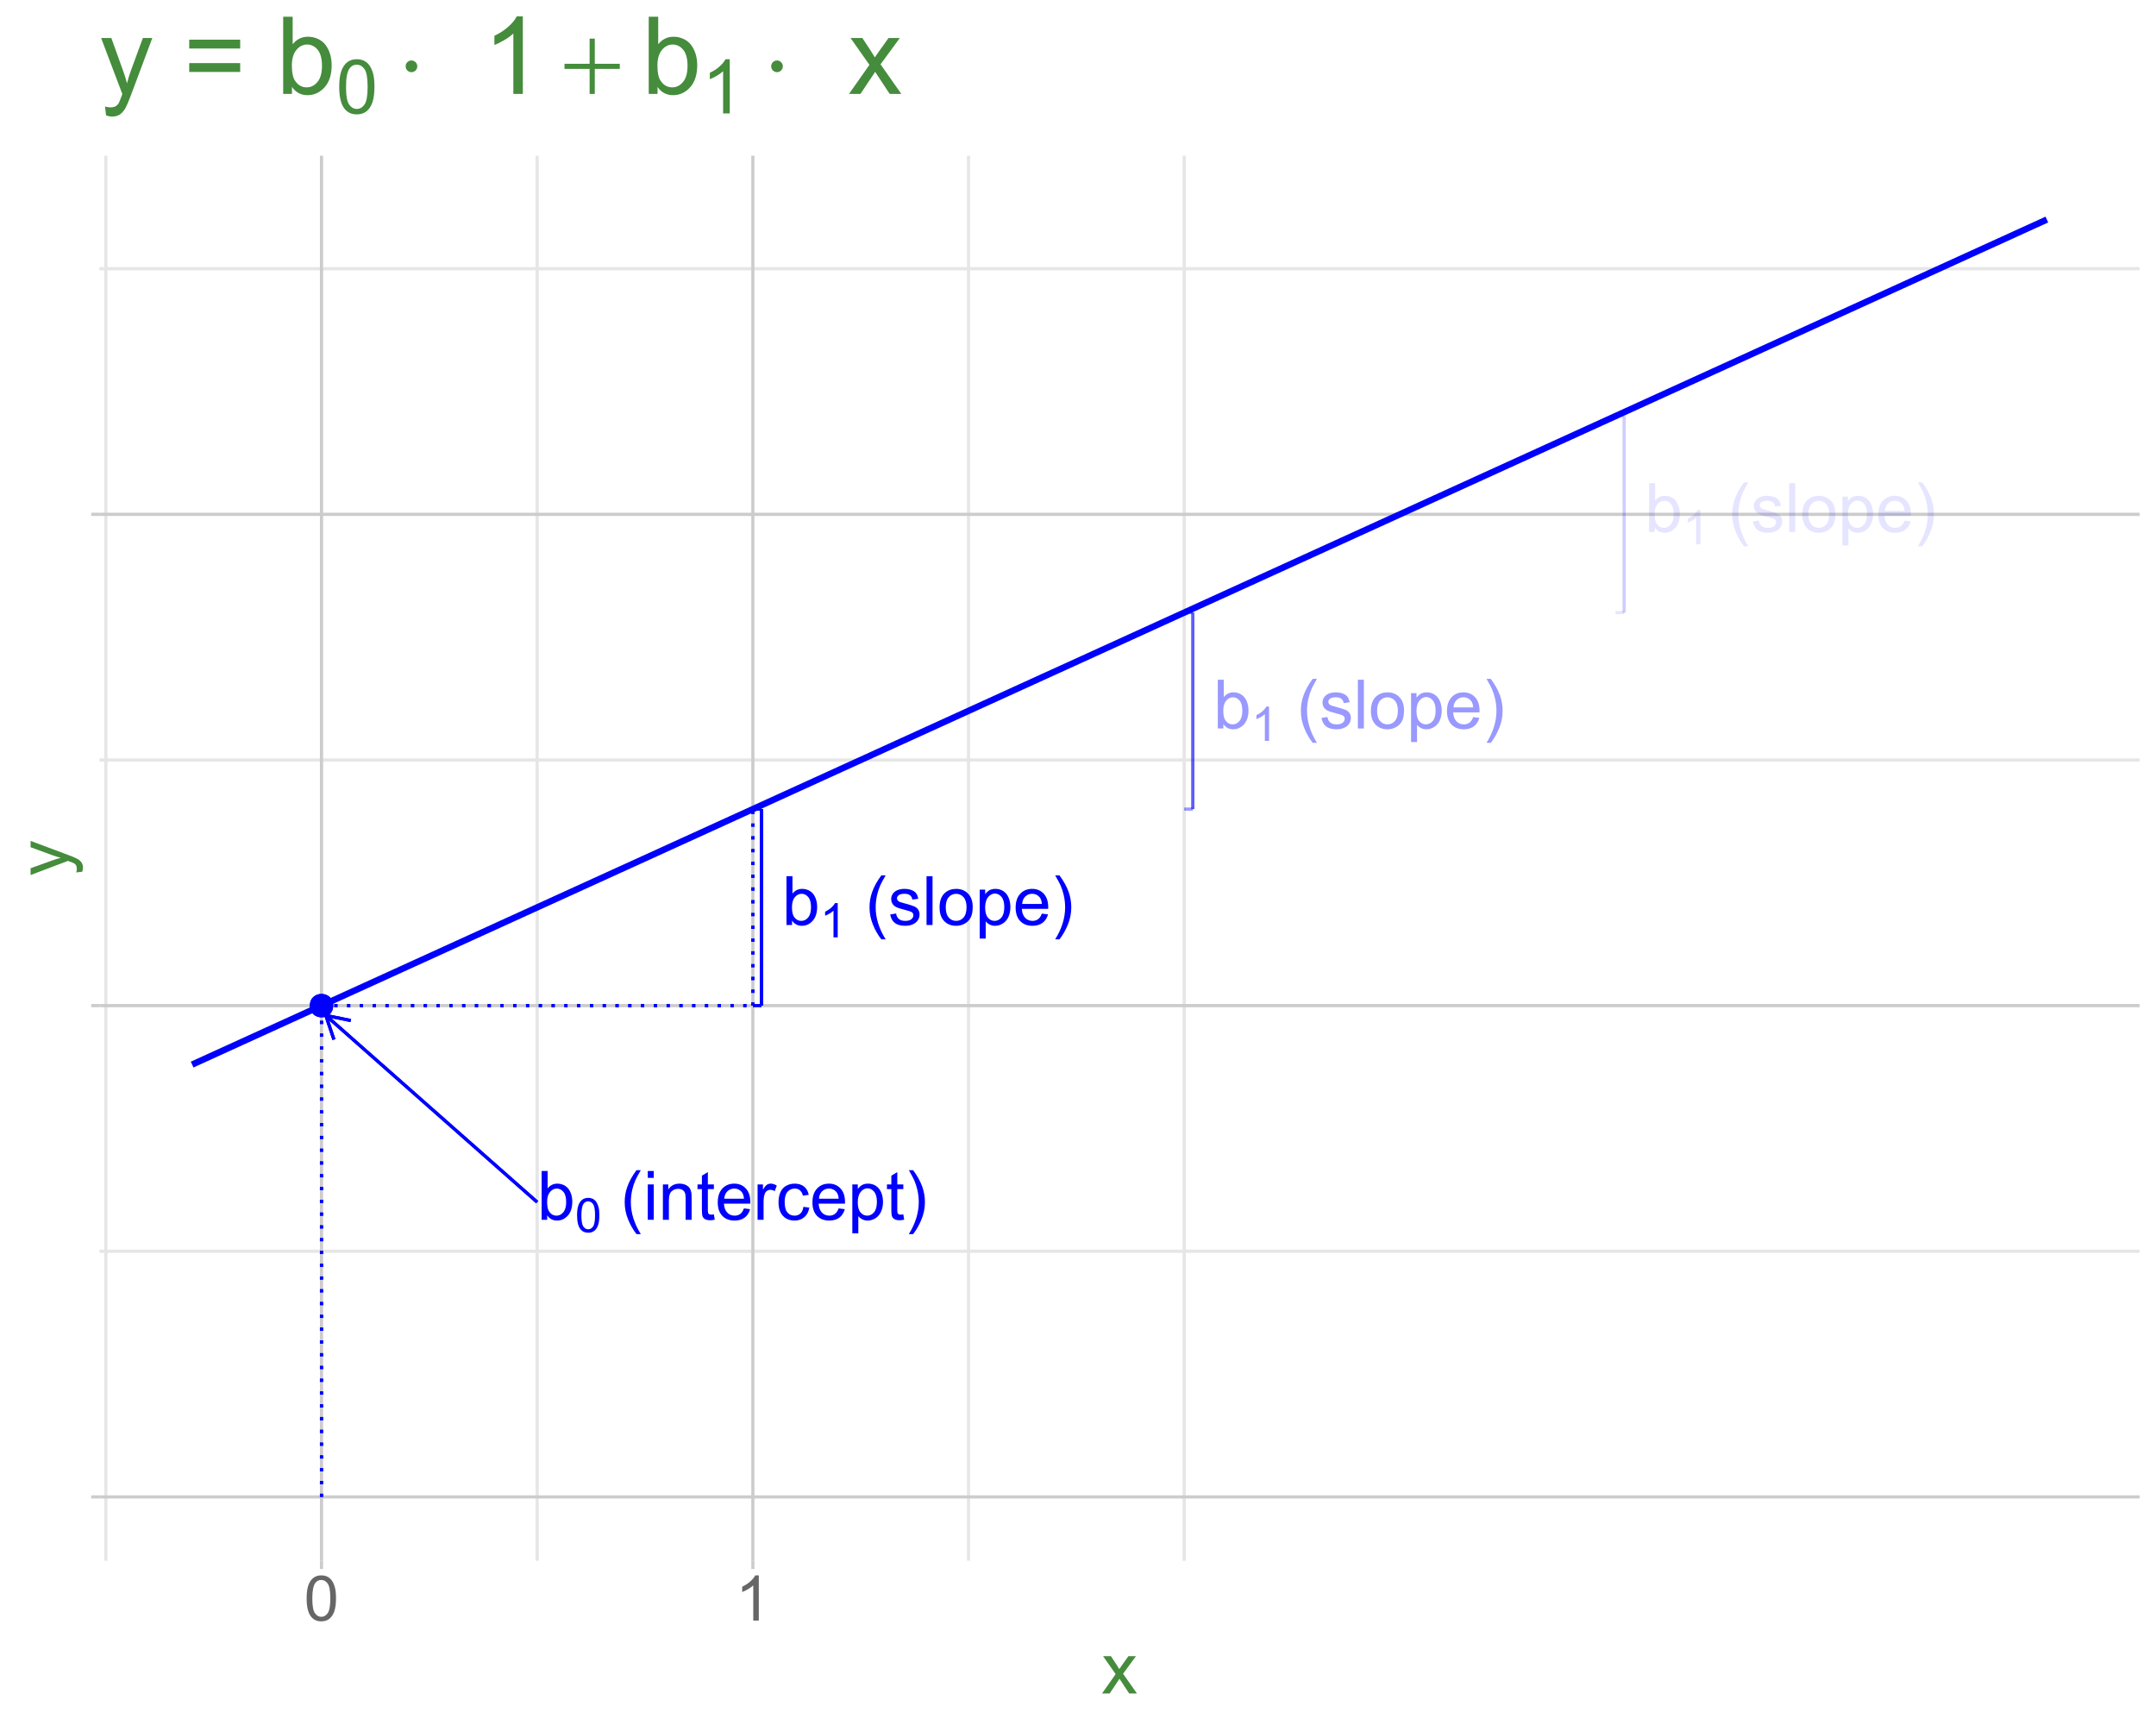 <?xml version="1.0" encoding="UTF-8"?>
<svg xmlns="http://www.w3.org/2000/svg" xmlns:xlink="http://www.w3.org/1999/xlink" width="720pt" height="576pt" viewBox="0 0 720 576" version="1.1">
<defs>
<g>
<symbol overflow="visible" id="glyph0-0">
<path style="stroke:none;" d="M 2.844 0 L 2.844 -14.227 L 14.227 -14.227 L 14.227 0 Z M 3.199 -0.355 L 13.871 -0.355 L 13.871 -13.871 L 3.199 -13.871 Z M 3.199 -0.355 "/>
</symbol>
<symbol overflow="visible" id="glyph0-1">
<path style="stroke:none;" d="M 3.344 0 L 1.488 0 L 1.488 -16.293 L 3.488 -16.293 L 3.488 -10.48 C 4.332 -11.539 5.41 -12.07 6.723 -12.07 C 7.445 -12.07 8.133 -11.922 8.785 -11.629 C 9.43 -11.336 9.965 -10.926 10.387 -10.395 C 10.805 -9.863 11.133 -9.223 11.371 -8.48 C 11.605 -7.73 11.723 -6.93 11.727 -6.078 C 11.723 -4.055 11.223 -2.492 10.227 -1.391 C 9.223 -0.285 8.023 0.262 6.625 0.266 C 5.23 0.262 4.137 -0.316 3.344 -1.477 Z M 3.324 -5.992 C 3.32 -4.574 3.516 -3.551 3.902 -2.922 C 4.531 -1.891 5.383 -1.375 6.457 -1.379 C 7.332 -1.375 8.086 -1.754 8.723 -2.516 C 9.359 -3.273 9.68 -4.406 9.68 -5.914 C 9.68 -7.453 9.371 -8.59 8.762 -9.324 C 8.148 -10.055 7.41 -10.422 6.547 -10.426 C 5.668 -10.422 4.914 -10.043 4.277 -9.285 C 3.641 -8.523 3.32 -7.426 3.324 -5.992 Z M 3.324 -5.992 "/>
</symbol>
<symbol overflow="visible" id="glyph0-2">
<path style="stroke:none;" d=""/>
</symbol>
<symbol overflow="visible" id="glyph0-3">
<path style="stroke:none;" d="M 5.324 4.789 C 4.219 3.391 3.285 1.766 2.523 -0.102 C 1.758 -1.965 1.375 -3.898 1.379 -5.902 C 1.375 -7.66 1.66 -9.352 2.234 -10.969 C 2.898 -12.844 3.93 -14.711 5.324 -16.57 L 6.758 -16.57 C 5.859 -15.027 5.27 -13.926 4.98 -13.27 C 4.527 -12.246 4.172 -11.18 3.914 -10.07 C 3.594 -8.684 3.434 -7.289 3.434 -5.891 C 3.434 -2.32 4.539 1.234 6.758 4.789 Z M 5.324 4.789 "/>
</symbol>
<symbol overflow="visible" id="glyph0-4">
<path style="stroke:none;" d="M 1.512 -13.992 L 1.512 -16.293 L 3.512 -16.293 L 3.512 -13.992 Z M 1.512 0 L 1.512 -11.805 L 3.512 -11.805 L 3.512 0 Z M 1.512 0 "/>
</symbol>
<symbol overflow="visible" id="glyph0-5">
<path style="stroke:none;" d="M 1.5 0 L 1.5 -11.805 L 3.301 -11.805 L 3.301 -10.125 C 4.164 -11.422 5.418 -12.07 7.059 -12.07 C 7.766 -12.07 8.418 -11.941 9.02 -11.688 C 9.613 -11.43 10.062 -11.094 10.359 -10.68 C 10.656 -10.262 10.863 -9.77 10.98 -9.203 C 11.055 -8.832 11.09 -8.184 11.094 -7.258 L 11.094 0 L 9.09 0 L 9.09 -7.18 C 9.086 -7.992 9.008 -8.602 8.855 -9.008 C 8.699 -9.406 8.426 -9.73 8.027 -9.973 C 7.629 -10.215 7.164 -10.336 6.637 -10.336 C 5.781 -10.336 5.043 -10.062 4.426 -9.523 C 3.805 -8.98 3.496 -7.957 3.5 -6.445 L 3.5 0 Z M 1.5 0 "/>
</symbol>
<symbol overflow="visible" id="glyph0-6">
<path style="stroke:none;" d="M 5.867 -1.789 L 6.156 -0.023 C 5.59 0.094 5.086 0.152 4.645 0.156 C 3.914 0.152 3.352 0.039 2.953 -0.188 C 2.555 -0.418 2.273 -0.719 2.109 -1.094 C 1.945 -1.465 1.863 -2.254 1.867 -3.457 L 1.867 -10.246 L 0.398 -10.246 L 0.398 -11.805 L 1.867 -11.805 L 1.867 -14.727 L 3.855 -15.926 L 3.855 -11.805 L 5.867 -11.805 L 5.867 -10.246 L 3.855 -10.246 L 3.855 -3.344 C 3.855 -2.77 3.891 -2.402 3.961 -2.242 C 4.031 -2.078 4.145 -1.949 4.305 -1.855 C 4.465 -1.758 4.695 -1.711 4.992 -1.711 C 5.211 -1.711 5.5 -1.734 5.867 -1.789 Z M 5.867 -1.789 "/>
</symbol>
<symbol overflow="visible" id="glyph0-7">
<path style="stroke:none;" d="M 9.582 -3.801 L 11.648 -3.547 C 11.32 -2.336 10.715 -1.398 9.836 -0.734 C 8.949 -0.066 7.824 0.262 6.457 0.266 C 4.73 0.262 3.359 -0.266 2.348 -1.328 C 1.336 -2.387 0.832 -3.879 0.832 -5.801 C 0.832 -7.785 1.344 -9.324 2.367 -10.426 C 3.391 -11.52 4.715 -12.07 6.348 -12.07 C 7.922 -12.07 9.211 -11.531 10.215 -10.457 C 11.211 -9.383 11.711 -7.871 11.715 -5.926 C 11.711 -5.801 11.707 -5.625 11.703 -5.391 L 2.902 -5.391 C 2.973 -4.094 3.34 -3.098 4 -2.41 C 4.66 -1.719 5.484 -1.375 6.469 -1.379 C 7.203 -1.375 7.828 -1.57 8.348 -1.957 C 8.863 -2.34 9.273 -2.953 9.582 -3.801 Z M 3.012 -7.035 L 9.602 -7.035 C 9.512 -8.023 9.262 -8.77 8.848 -9.27 C 8.207 -10.039 7.379 -10.422 6.367 -10.426 C 5.449 -10.422 4.676 -10.117 4.051 -9.504 C 3.422 -8.887 3.078 -8.062 3.012 -7.035 Z M 3.012 -7.035 "/>
</symbol>
<symbol overflow="visible" id="glyph0-8">
<path style="stroke:none;" d="M 1.477 0 L 1.477 -11.805 L 3.277 -11.805 L 3.277 -10.016 C 3.734 -10.848 4.16 -11.398 4.551 -11.668 C 4.938 -11.934 5.367 -12.07 5.836 -12.07 C 6.508 -12.07 7.191 -11.855 7.891 -11.426 L 7.203 -9.57 C 6.711 -9.855 6.223 -10 5.734 -10.004 C 5.293 -10 4.898 -9.871 4.555 -9.609 C 4.203 -9.344 3.957 -8.977 3.812 -8.512 C 3.59 -7.797 3.48 -7.02 3.48 -6.18 L 3.48 0 Z M 1.477 0 "/>
</symbol>
<symbol overflow="visible" id="glyph0-9">
<path style="stroke:none;" d="M 9.203 -4.324 L 11.172 -4.066 C 10.953 -2.711 10.402 -1.648 9.52 -0.883 C 8.633 -0.117 7.547 0.262 6.258 0.266 C 4.641 0.262 3.34 -0.262 2.363 -1.316 C 1.379 -2.371 0.891 -3.883 0.891 -5.855 C 0.891 -7.129 1.102 -8.246 1.523 -9.203 C 1.945 -10.156 2.586 -10.871 3.449 -11.352 C 4.312 -11.828 5.254 -12.07 6.27 -12.07 C 7.551 -12.07 8.598 -11.746 9.414 -11.098 C 10.227 -10.449 10.75 -9.527 10.98 -8.336 L 9.035 -8.035 C 8.848 -8.824 8.52 -9.422 8.051 -9.824 C 7.582 -10.223 7.012 -10.422 6.348 -10.426 C 5.336 -10.422 4.52 -10.062 3.891 -9.34 C 3.258 -8.617 2.941 -7.473 2.945 -5.914 C 2.941 -4.324 3.246 -3.172 3.855 -2.457 C 4.465 -1.734 5.258 -1.375 6.234 -1.379 C 7.02 -1.375 7.676 -1.617 8.203 -2.102 C 8.727 -2.582 9.059 -3.324 9.203 -4.324 Z M 9.203 -4.324 "/>
</symbol>
<symbol overflow="visible" id="glyph0-10">
<path style="stroke:none;" d="M 1.5 4.523 L 1.5 -11.805 L 3.324 -11.805 L 3.324 -10.27 C 3.75 -10.867 4.234 -11.316 4.777 -11.621 C 5.316 -11.918 5.973 -12.07 6.746 -12.07 C 7.75 -12.07 8.641 -11.809 9.414 -11.293 C 10.184 -10.77 10.766 -10.039 11.156 -9.098 C 11.547 -8.148 11.742 -7.113 11.746 -5.992 C 11.742 -4.781 11.527 -3.691 11.098 -2.727 C 10.664 -1.758 10.031 -1.02 9.207 -0.504 C 8.379 0.008 7.512 0.262 6.602 0.266 C 5.934 0.262 5.336 0.125 4.805 -0.156 C 4.273 -0.434 3.836 -0.789 3.5 -1.223 L 3.5 4.523 Z M 3.312 -5.836 C 3.309 -4.312 3.617 -3.188 4.234 -2.465 C 4.848 -1.738 5.594 -1.375 6.469 -1.379 C 7.355 -1.375 8.113 -1.75 8.75 -2.504 C 9.383 -3.254 9.703 -4.422 9.703 -6 C 9.703 -7.504 9.391 -8.629 8.773 -9.379 C 8.152 -10.125 7.414 -10.5 6.559 -10.504 C 5.703 -10.5 4.949 -10.102 4.297 -9.309 C 3.637 -8.508 3.309 -7.352 3.312 -5.836 Z M 3.312 -5.836 "/>
</symbol>
<symbol overflow="visible" id="glyph0-11">
<path style="stroke:none;" d="M 2.812 4.789 L 1.379 4.789 C 3.59 1.234 4.699 -2.32 4.703 -5.891 C 4.699 -7.281 4.539 -8.664 4.223 -10.035 C 3.969 -11.145 3.617 -12.211 3.168 -13.238 C 2.875 -13.902 2.277 -15.016 1.379 -16.57 L 2.812 -16.57 C 4.203 -14.711 5.23 -12.844 5.902 -10.969 C 6.469 -9.352 6.754 -7.66 6.758 -5.902 C 6.754 -3.898 6.371 -1.965 5.605 -0.102 C 4.836 1.766 3.906 3.391 2.812 4.789 Z M 2.812 4.789 "/>
</symbol>
<symbol overflow="visible" id="glyph0-12">
<path style="stroke:none;" d="M 0.699 -3.523 L 2.68 -3.836 C 2.785 -3.039 3.094 -2.43 3.605 -2.012 C 4.109 -1.586 4.82 -1.375 5.734 -1.379 C 6.652 -1.375 7.332 -1.562 7.777 -1.938 C 8.219 -2.309 8.441 -2.75 8.445 -3.258 C 8.441 -3.707 8.246 -4.062 7.859 -4.324 C 7.578 -4.5 6.898 -4.723 5.812 -5 C 4.344 -5.367 3.324 -5.688 2.762 -5.961 C 2.191 -6.227 1.762 -6.602 1.473 -7.082 C 1.176 -7.559 1.031 -8.086 1.035 -8.668 C 1.031 -9.191 1.152 -9.68 1.395 -10.129 C 1.637 -10.578 1.965 -10.949 2.379 -11.246 C 2.688 -11.473 3.109 -11.668 3.648 -11.832 C 4.184 -11.988 4.762 -12.07 5.379 -12.07 C 6.305 -12.07 7.117 -11.934 7.82 -11.668 C 8.52 -11.398 9.035 -11.039 9.371 -10.586 C 9.699 -10.129 9.93 -9.52 10.059 -8.758 L 8.102 -8.492 C 8.012 -9.094 7.754 -9.57 7.328 -9.914 C 6.902 -10.254 6.301 -10.422 5.523 -10.426 C 4.602 -10.422 3.945 -10.27 3.555 -9.969 C 3.16 -9.664 2.965 -9.309 2.969 -8.902 C 2.965 -8.637 3.047 -8.406 3.211 -8.203 C 3.375 -7.984 3.629 -7.805 3.98 -7.668 C 4.176 -7.594 4.766 -7.422 5.746 -7.156 C 7.156 -6.773 8.145 -6.465 8.707 -6.227 C 9.266 -5.984 9.703 -5.633 10.023 -5.176 C 10.34 -4.715 10.5 -4.148 10.504 -3.469 C 10.5 -2.801 10.305 -2.172 9.918 -1.582 C 9.527 -0.992 8.965 -0.535 8.234 -0.215 C 7.5 0.105 6.672 0.262 5.746 0.266 C 4.211 0.262 3.043 -0.051 2.238 -0.688 C 1.434 -1.32 0.918 -2.266 0.699 -3.523 Z M 0.699 -3.523 "/>
</symbol>
<symbol overflow="visible" id="glyph0-13">
<path style="stroke:none;" d="M 1.457 0 L 1.457 -16.293 L 3.457 -16.293 L 3.457 0 Z M 1.457 0 "/>
</symbol>
<symbol overflow="visible" id="glyph0-14">
<path style="stroke:none;" d="M 0.754 -5.902 C 0.75 -8.082 1.359 -9.703 2.578 -10.758 C 3.594 -11.633 4.828 -12.07 6.289 -12.07 C 7.91 -12.07 9.238 -11.535 10.27 -10.473 C 11.297 -9.406 11.812 -7.941 11.816 -6.07 C 11.812 -4.547 11.586 -3.352 11.133 -2.484 C 10.676 -1.613 10.012 -0.938 9.141 -0.457 C 8.27 0.023 7.316 0.262 6.289 0.266 C 4.633 0.262 3.297 -0.262 2.281 -1.32 C 1.258 -2.375 0.75 -3.902 0.754 -5.902 Z M 2.812 -5.902 C 2.812 -4.387 3.141 -3.254 3.801 -2.504 C 4.457 -1.75 5.285 -1.375 6.289 -1.379 C 7.281 -1.375 8.109 -1.754 8.77 -2.512 C 9.426 -3.266 9.754 -4.418 9.758 -5.969 C 9.754 -7.426 9.422 -8.531 8.762 -9.285 C 8.098 -10.035 7.273 -10.41 6.289 -10.414 C 5.285 -10.41 4.457 -10.035 3.801 -9.289 C 3.141 -8.539 2.812 -7.41 2.812 -5.902 Z M 2.812 -5.902 "/>
</symbol>
<symbol overflow="visible" id="glyph1-0">
<path style="stroke:none;" d="M 1.992 0 L 1.992 -9.957 L 9.957 -9.957 L 9.957 0 Z M 2.242 -0.25 L 9.711 -0.25 L 9.711 -9.711 L 2.242 -9.711 Z M 2.242 -0.25 "/>
</symbol>
<symbol overflow="visible" id="glyph1-1">
<path style="stroke:none;" d="M 0.66 -5.625 C 0.656 -6.973 0.793 -8.055 1.074 -8.879 C 1.348 -9.699 1.762 -10.336 2.312 -10.781 C 2.859 -11.227 3.547 -11.449 4.379 -11.453 C 4.988 -11.449 5.527 -11.324 5.988 -11.082 C 6.449 -10.832 6.828 -10.477 7.133 -10.016 C 7.43 -9.547 7.668 -8.984 7.84 -8.32 C 8.012 -7.652 8.098 -6.754 8.098 -5.625 C 8.098 -4.285 7.957 -3.203 7.684 -2.383 C 7.406 -1.559 6.996 -0.922 6.453 -0.477 C 5.902 -0.027 5.211 0.191 4.379 0.195 C 3.277 0.191 2.414 -0.199 1.789 -0.988 C 1.031 -1.934 0.656 -3.48 0.66 -5.625 Z M 2.102 -5.625 C 2.098 -3.75 2.316 -2.504 2.758 -1.887 C 3.191 -1.266 3.73 -0.953 4.379 -0.957 C 5.02 -0.953 5.562 -1.266 6 -1.891 C 6.438 -2.512 6.656 -3.758 6.66 -5.625 C 6.656 -7.5 6.438 -8.746 6 -9.367 C 5.562 -9.98 5.016 -10.289 4.363 -10.293 C 3.719 -10.289 3.207 -10.016 2.824 -9.477 C 2.34 -8.777 2.098 -7.496 2.102 -5.625 Z M 2.102 -5.625 "/>
</symbol>
<symbol overflow="visible" id="glyph1-2">
<path style="stroke:none;" d="M 5.938 0 L 4.535 0 L 4.535 -8.922 C 4.199 -8.598 3.754 -8.277 3.207 -7.957 C 2.656 -7.637 2.168 -7.395 1.734 -7.234 L 1.734 -8.59 C 2.516 -8.957 3.199 -9.402 3.789 -9.926 C 4.371 -10.449 4.785 -10.957 5.035 -11.453 L 5.938 -11.453 Z M 5.938 0 "/>
</symbol>
<symbol overflow="visible" id="glyph2-0">
<path style="stroke:none;" d="M 2.625 0 L 2.625 -13.125 L 13.125 -13.125 L 13.125 0 Z M 2.953 -0.328 L 12.797 -0.328 L 12.797 -12.797 L 2.953 -12.797 Z M 2.953 -0.328 "/>
</symbol>
<symbol overflow="visible" id="glyph2-1">
<path style="stroke:none;" d="M 0.871 -7.414 C 0.867 -9.188 1.051 -10.617 1.418 -11.703 C 1.785 -12.781 2.328 -13.617 3.051 -14.211 C 3.77 -14.797 4.676 -15.094 5.773 -15.094 C 6.578 -15.094 7.285 -14.93 7.895 -14.605 C 8.5 -14.281 9.004 -13.812 9.402 -13.203 C 9.797 -12.586 10.109 -11.84 10.336 -10.965 C 10.562 -10.082 10.676 -8.898 10.676 -7.414 C 10.676 -5.648 10.492 -4.227 10.129 -3.141 C 9.766 -2.055 9.223 -1.215 8.504 -0.629 C 7.777 -0.035 6.867 0.258 5.773 0.258 C 4.32 0.258 3.184 -0.262 2.359 -1.301 C 1.363 -2.551 0.867 -4.586 0.871 -7.414 Z M 2.77 -7.414 C 2.766 -4.941 3.055 -3.301 3.633 -2.484 C 4.211 -1.668 4.922 -1.258 5.773 -1.262 C 6.617 -1.258 7.332 -1.668 7.91 -2.492 C 8.488 -3.309 8.777 -4.949 8.777 -7.414 C 8.777 -9.883 8.488 -11.527 7.91 -12.344 C 7.332 -13.156 6.613 -13.562 5.754 -13.566 C 4.902 -13.562 4.223 -13.203 3.723 -12.488 C 3.082 -11.57 2.766 -9.879 2.77 -7.414 Z M 2.77 -7.414 "/>
</symbol>
<symbol overflow="visible" id="glyph2-2">
<path style="stroke:none;" d="M 7.824 0 L 5.977 0 L 5.977 -11.762 C 5.531 -11.332 4.949 -10.91 4.23 -10.488 C 3.508 -10.066 2.859 -9.746 2.285 -9.535 L 2.285 -11.32 C 3.316 -11.805 4.219 -12.391 4.992 -13.082 C 5.766 -13.773 6.312 -14.445 6.633 -15.094 L 7.824 -15.094 Z M 7.824 0 "/>
</symbol>
<symbol overflow="visible" id="glyph3-0">
<path style="stroke:none;" d="M 3 0 L 3 -15 L 15 -15 L 15 0 Z M 3.375 -0.375 L 14.625 -0.375 L 14.625 -14.625 L 3.375 -14.625 Z M 3.375 -0.375 "/>
</symbol>
<symbol overflow="visible" id="glyph3-1">
<path style="stroke:none;" d="M 0.176 0 L 4.723 -6.469 L 0.516 -12.445 L 3.152 -12.445 L 5.062 -9.527 C 5.422 -8.973 5.711 -8.508 5.93 -8.133 C 6.273 -8.648 6.59 -9.105 6.879 -9.504 L 8.977 -12.445 L 11.496 -12.445 L 7.195 -6.586 L 11.824 0 L 9.234 0 L 6.68 -3.867 L 6 -4.91 L 2.73 0 Z M 0.176 0 "/>
</symbol>
<symbol overflow="visible" id="glyph4-0">
<path style="stroke:none;" d="M 0 -3 L -15 -3 L -15 -15 L 0 -15 Z M -0.375 -3.375 L -0.375 -14.625 L -14.625 -14.625 L -14.625 -3.375 Z M -0.375 -3.375 "/>
</symbol>
<symbol overflow="visible" id="glyph4-1">
<path style="stroke:none;" d="M 4.793 -1.488 L 2.812 -1.254 C 2.938 -1.715 3 -2.117 3 -2.461 C 3 -2.93 2.922 -3.305 2.766 -3.586 C 2.609 -3.867 2.391 -4.098 2.109 -4.277 C 1.898 -4.41 1.375 -4.625 0.539 -4.922 C 0.422 -4.961 0.25 -5.023 0.023 -5.109 L -12.445 -0.387 L -12.445 -2.66 L -5.238 -5.25 C -4.324 -5.586 -3.363 -5.887 -2.355 -6.152 C -3.324 -6.395 -4.27 -6.684 -5.191 -7.02 L -12.445 -9.68 L -12.445 -11.789 L 0.211 -7.055 C 1.578 -6.547 2.52 -6.152 3.035 -5.871 C 3.73 -5.496 4.238 -5.066 4.562 -4.582 C 4.887 -4.098 5.051 -3.52 5.051 -2.848 C 5.051 -2.441 4.965 -1.988 4.793 -1.488 Z M 4.793 -1.488 "/>
</symbol>
<symbol overflow="visible" id="glyph5-0">
<path style="stroke:none;" d="M 4.5 0 L 4.5 -22.5 L 22.5 -22.5 L 22.5 0 Z M 5.062 -0.562 L 21.938 -0.562 L 21.938 -21.938 L 5.062 -21.938 Z M 5.062 -0.562 "/>
</symbol>
<symbol overflow="visible" id="glyph5-1">
<path style="stroke:none;" d="M 2.234 7.188 L 1.883 4.219 C 2.57 4.406 3.176 4.5 3.691 4.5 C 4.395 4.5 4.957 4.383 5.379 4.148 C 5.801 3.914 6.145 3.586 6.414 3.164 C 6.613 2.844 6.938 2.059 7.383 0.809 C 7.438 0.633 7.531 0.375 7.664 0.035 L 0.578 -18.668 L 3.992 -18.668 L 7.875 -7.859 C 8.379 -6.484 8.828 -5.043 9.227 -3.531 C 9.59 -4.98 10.023 -6.398 10.531 -7.789 L 14.52 -18.668 L 17.684 -18.668 L 10.582 0.316 C 9.816 2.363 9.223 3.773 8.805 4.555 C 8.238 5.594 7.594 6.359 6.871 6.848 C 6.141 7.332 5.273 7.574 4.273 7.578 C 3.66 7.574 2.98 7.445 2.234 7.188 Z M 2.234 7.188 "/>
</symbol>
<symbol overflow="visible" id="glyph5-2">
<path style="stroke:none;" d=""/>
</symbol>
<symbol overflow="visible" id="glyph5-3">
<path style="stroke:none;" d="M 19.02 -15.152 L 2.004 -15.152 L 2.004 -18.105 L 19.02 -18.105 Z M 19.02 -7.328 L 2.004 -7.328 L 2.004 -10.281 L 19.02 -10.281 Z M 19.02 -7.328 "/>
</symbol>
<symbol overflow="visible" id="glyph5-4">
<path style="stroke:none;" d="M 5.289 0 L 2.355 0 L 2.355 -25.77 L 5.52 -25.77 L 5.52 -16.578 C 6.855 -18.25 8.559 -19.09 10.633 -19.09 C 11.781 -19.09 12.867 -18.855 13.895 -18.395 C 14.918 -17.93 15.762 -17.281 16.426 -16.445 C 17.086 -15.605 17.605 -14.594 17.984 -13.41 C 18.355 -12.227 18.543 -10.961 18.547 -9.617 C 18.543 -6.414 17.754 -3.941 16.172 -2.195 C 14.586 -0.449 12.688 0.422 10.477 0.422 C 8.273 0.422 6.543 -0.496 5.289 -2.336 Z M 5.258 -9.477 C 5.254 -7.234 5.559 -5.617 6.172 -4.625 C 7.164 -2.992 8.512 -2.18 10.211 -2.18 C 11.594 -2.18 12.789 -2.777 13.801 -3.98 C 14.805 -5.176 15.309 -6.969 15.312 -9.352 C 15.309 -11.789 14.824 -13.586 13.859 -14.746 C 12.891 -15.906 11.723 -16.488 10.352 -16.488 C 8.969 -16.488 7.773 -15.887 6.77 -14.684 C 5.758 -13.48 5.254 -11.742 5.258 -9.477 Z M 5.258 -9.477 "/>
</symbol>
<symbol overflow="visible" id="glyph5-5">
<path style="stroke:none;" d="M 13.414 0 L 10.25 0 L 10.25 -20.164 C 9.484 -19.43 8.484 -18.703 7.25 -17.98 C 6.012 -17.25 4.902 -16.707 3.922 -16.348 L 3.922 -19.406 C 5.688 -20.238 7.234 -21.246 8.559 -22.43 C 9.883 -23.609 10.82 -24.758 11.375 -25.875 L 13.414 -25.875 Z M 13.414 0 "/>
</symbol>
<symbol overflow="visible" id="glyph5-6">
<path style="stroke:none;" d="M 0.266 0 L 7.086 -9.703 L 0.773 -18.668 L 4.727 -18.668 L 7.594 -14.289 C 8.133 -13.457 8.566 -12.762 8.895 -12.199 C 9.41 -12.973 9.883 -13.656 10.32 -14.258 L 13.465 -18.668 L 17.242 -18.668 L 10.793 -9.879 L 17.734 0 L 13.852 0 L 10.02 -5.801 L 9 -7.367 L 4.094 0 Z M 0.266 0 "/>
</symbol>
<symbol overflow="visible" id="glyph6-0">
<path style="stroke:none;" d="M 3.148 0 L 3.148 -15.75 L 15.75 -15.75 L 15.75 0 Z M 3.543 -0.395 L 15.355 -0.395 L 15.355 -15.355 L 3.543 -15.355 Z M 3.543 -0.395 "/>
</symbol>
<symbol overflow="visible" id="glyph6-1">
<path style="stroke:none;" d="M 1.047 -8.895 C 1.043 -11.027 1.262 -12.742 1.703 -14.043 C 2.141 -15.344 2.793 -16.348 3.66 -17.055 C 4.523 -17.758 5.613 -18.109 6.926 -18.113 C 7.895 -18.109 8.742 -17.914 9.473 -17.527 C 10.203 -17.137 10.805 -16.578 11.281 -15.844 C 11.754 -15.109 12.129 -14.215 12.402 -13.16 C 12.672 -12.105 12.809 -10.684 12.809 -8.895 C 12.809 -6.777 12.59 -5.066 12.156 -3.77 C 11.719 -2.465 11.07 -1.461 10.207 -0.754 C 9.34 -0.047 8.246 0.305 6.926 0.309 C 5.188 0.305 3.82 -0.316 2.828 -1.562 C 1.637 -3.059 1.043 -5.504 1.047 -8.895 Z M 3.32 -8.895 C 3.316 -5.934 3.664 -3.961 4.359 -2.98 C 5.055 -2 5.91 -1.512 6.926 -1.512 C 7.941 -1.512 8.797 -2.004 9.492 -2.988 C 10.184 -3.973 10.527 -5.941 10.531 -8.895 C 10.527 -11.863 10.184 -13.836 9.492 -14.812 C 8.797 -15.789 7.934 -16.277 6.902 -16.277 C 5.887 -16.277 5.074 -15.848 4.465 -14.988 C 3.699 -13.887 3.316 -11.855 3.32 -8.895 Z M 3.32 -8.895 "/>
</symbol>
<symbol overflow="visible" id="glyph6-2">
<path style="stroke:none;" d="M 9.387 0 L 7.172 0 L 7.172 -14.113 C 6.641 -13.602 5.941 -13.094 5.074 -12.586 C 4.207 -12.078 3.43 -11.695 2.742 -11.445 L 2.742 -13.586 C 3.98 -14.164 5.062 -14.867 5.992 -15.699 C 6.918 -16.527 7.574 -17.332 7.961 -18.113 L 9.387 -18.113 Z M 9.387 0 "/>
</symbol>
<symbol overflow="visible" id="glyph7-0">
<path style="stroke:none;" d="M 1.812 0 L 1.812 -22.5 L 19.812 -22.5 L 19.812 0 Z M 2.375 -0.562 L 19.25 -0.562 L 19.25 -21.938 L 2.375 -21.938 Z M 2.375 -0.562 "/>
</symbol>
<symbol overflow="visible" id="glyph7-1">
<path style="stroke:none;" d="M 6.434 -9.211 C 6.434 -8.672 6.242 -8.211 5.859 -7.828 C 5.477 -7.445 5.023 -7.254 4.5 -7.258 C 3.961 -7.254 3.5 -7.445 3.117 -7.828 C 2.734 -8.211 2.543 -8.672 2.547 -9.211 C 2.543 -9.75 2.734 -10.207 3.117 -10.59 C 3.5 -10.969 3.961 -11.16 4.5 -11.164 C 5.023 -11.16 5.477 -10.969 5.859 -10.59 C 6.242 -10.207 6.434 -9.75 6.434 -9.211 Z M 6.434 -9.211 "/>
</symbol>
<symbol overflow="visible" id="glyph7-2">
<path style="stroke:none;" d="M 9.035 -18.457 L 10.758 -18.457 L 10.758 -10.055 L 19.109 -10.055 L 19.109 -8.352 L 10.758 -8.352 L 10.758 0 L 9.035 0 L 9.035 -8.352 L 0.648 -8.352 L 0.648 -10.055 L 9.035 -10.055 Z M 9.035 -18.457 "/>
</symbol>
</g>
<clipPath id="clip1">
  <path d="M 33.188 51.984 L 714.52 51.984 L 714.52 521.164 L 33.188 521.164 Z M 33.188 51.984 "/>
</clipPath>
<clipPath id="clip2">
  <path d="M 33.188 417 L 714.52 417 L 714.52 419 L 33.188 419 Z M 33.188 417 "/>
</clipPath>
<clipPath id="clip3">
  <path d="M 33.188 253 L 714.52 253 L 714.52 255 L 33.188 255 Z M 33.188 253 "/>
</clipPath>
<clipPath id="clip4">
  <path d="M 33.188 89 L 714.52 89 L 714.52 91 L 33.188 91 Z M 33.188 89 "/>
</clipPath>
<clipPath id="clip5">
  <path d="M 34 51.984 L 36 51.984 L 36 521.164 L 34 521.164 Z M 34 51.984 "/>
</clipPath>
<clipPath id="clip6">
  <path d="M 178 51.984 L 180 51.984 L 180 521.164 L 178 521.164 Z M 178 51.984 "/>
</clipPath>
<clipPath id="clip7">
  <path d="M 322 51.984 L 324 51.984 L 324 521.164 L 322 521.164 Z M 322 51.984 "/>
</clipPath>
<clipPath id="clip8">
  <path d="M 394 51.984 L 396 51.984 L 396 521.164 L 394 521.164 Z M 394 51.984 "/>
</clipPath>
<clipPath id="clip9">
  <path d="M 33.188 499 L 714.52 499 L 714.52 501 L 33.188 501 Z M 33.188 499 "/>
</clipPath>
<clipPath id="clip10">
  <path d="M 33.188 335 L 714.52 335 L 714.52 337 L 33.188 337 Z M 33.188 335 "/>
</clipPath>
<clipPath id="clip11">
  <path d="M 33.188 171 L 714.52 171 L 714.52 173 L 33.188 173 Z M 33.188 171 "/>
</clipPath>
<clipPath id="clip12">
  <path d="M 106 51.984 L 108 51.984 L 108 521.164 L 106 521.164 Z M 106 51.984 "/>
</clipPath>
<clipPath id="clip13">
  <path d="M 250 51.984 L 252 51.984 L 252 521.164 L 250 521.164 Z M 250 51.984 "/>
</clipPath>
</defs>
<g id="surface14">
<rect x="0" y="0" width="720" height="576" style="fill:rgb(100%,100%,100%);fill-opacity:1;stroke:none;"/>
<path style="fill:none;stroke-width:1.067;stroke-linecap:round;stroke-linejoin:round;stroke:rgb(100%,100%,100%);stroke-opacity:1;stroke-miterlimit:10;" d="M 0 576 L 720 576 L 720 0 L 0 0 Z M 0 576 "/>
<g clip-path="url(#clip1)" clip-rule="nonzero">
<path style="fill-rule:nonzero;fill:rgb(100%,100%,100%);fill-opacity:1;stroke-width:1.067;stroke-linecap:round;stroke-linejoin:round;stroke:rgb(100%,100%,100%);stroke-opacity:1;stroke-miterlimit:10;" d="M 33.188 521.168 L 714.52 521.168 L 714.52 51.988 L 33.188 51.988 Z M 33.188 521.168 "/>
</g>
<g clip-path="url(#clip2)" clip-rule="nonzero">
<path style="fill:none;stroke-width:1.067;stroke-linecap:butt;stroke-linejoin:round;stroke:rgb(90.196%,90.196%,90.196%);stroke-opacity:1;stroke-miterlimit:10;" d="M 33.188 417.816 L 714.52 417.816 "/>
</g>
<g clip-path="url(#clip3)" clip-rule="nonzero">
<path style="fill:none;stroke-width:1.067;stroke-linecap:butt;stroke-linejoin:round;stroke:rgb(90.196%,90.196%,90.196%);stroke-opacity:1;stroke-miterlimit:10;" d="M 33.188 253.766 L 714.52 253.766 "/>
</g>
<g clip-path="url(#clip4)" clip-rule="nonzero">
<path style="fill:none;stroke-width:1.067;stroke-linecap:butt;stroke-linejoin:round;stroke:rgb(90.196%,90.196%,90.196%);stroke-opacity:1;stroke-miterlimit:10;" d="M 33.188 89.719 L 714.52 89.719 "/>
</g>
<g clip-path="url(#clip5)" clip-rule="nonzero">
<path style="fill:none;stroke-width:1.067;stroke-linecap:butt;stroke-linejoin:round;stroke:rgb(90.196%,90.196%,90.196%);stroke-opacity:1;stroke-miterlimit:10;" d="M 35.352 521.168 L 35.352 51.984 "/>
</g>
<g clip-path="url(#clip6)" clip-rule="nonzero">
<path style="fill:none;stroke-width:1.067;stroke-linecap:butt;stroke-linejoin:round;stroke:rgb(90.196%,90.196%,90.196%);stroke-opacity:1;stroke-miterlimit:10;" d="M 179.395 521.168 L 179.395 51.984 "/>
</g>
<g clip-path="url(#clip7)" clip-rule="nonzero">
<path style="fill:none;stroke-width:1.067;stroke-linecap:butt;stroke-linejoin:round;stroke:rgb(90.196%,90.196%,90.196%);stroke-opacity:1;stroke-miterlimit:10;" d="M 323.438 521.168 L 323.438 51.984 "/>
</g>
<g clip-path="url(#clip8)" clip-rule="nonzero">
<path style="fill:none;stroke-width:1.067;stroke-linecap:butt;stroke-linejoin:round;stroke:rgb(90.196%,90.196%,90.196%);stroke-opacity:1;stroke-miterlimit:10;" d="M 395.461 521.168 L 395.461 51.984 "/>
</g>
<g clip-path="url(#clip9)" clip-rule="nonzero">
<path style="fill:none;stroke-width:1.067;stroke-linecap:butt;stroke-linejoin:round;stroke:rgb(80%,80%,80%);stroke-opacity:1;stroke-miterlimit:10;" d="M 33.188 499.84 L 714.52 499.84 "/>
</g>
<g clip-path="url(#clip10)" clip-rule="nonzero">
<path style="fill:none;stroke-width:1.067;stroke-linecap:butt;stroke-linejoin:round;stroke:rgb(80%,80%,80%);stroke-opacity:1;stroke-miterlimit:10;" d="M 33.188 335.793 L 714.52 335.793 "/>
</g>
<g clip-path="url(#clip11)" clip-rule="nonzero">
<path style="fill:none;stroke-width:1.067;stroke-linecap:butt;stroke-linejoin:round;stroke:rgb(80%,80%,80%);stroke-opacity:1;stroke-miterlimit:10;" d="M 33.188 171.742 L 714.52 171.742 "/>
</g>
<g clip-path="url(#clip12)" clip-rule="nonzero">
<path style="fill:none;stroke-width:1.067;stroke-linecap:butt;stroke-linejoin:round;stroke:rgb(80%,80%,80%);stroke-opacity:1;stroke-miterlimit:10;" d="M 107.371 521.168 L 107.371 51.984 "/>
</g>
<g clip-path="url(#clip13)" clip-rule="nonzero">
<path style="fill:none;stroke-width:1.067;stroke-linecap:butt;stroke-linejoin:round;stroke:rgb(80%,80%,80%);stroke-opacity:1;stroke-miterlimit:10;" d="M 251.418 521.168 L 251.418 51.984 "/>
</g>
<path style="fill:none;stroke-width:2.134;stroke-linecap:butt;stroke-linejoin:round;stroke:rgb(0%,0%,100%);stroke-opacity:1;stroke-miterlimit:10;" d="M 64.16 355.477 L 70.352 352.656 L 76.547 349.836 L 82.742 347.012 L 88.934 344.191 L 95.129 341.371 L 101.324 338.547 L 107.516 335.727 L 113.711 332.902 L 119.902 330.082 L 126.098 327.262 L 132.293 324.438 L 138.484 321.617 L 144.68 318.797 L 150.875 315.973 L 157.066 313.152 L 163.262 310.332 L 169.457 307.508 L 175.648 304.688 L 181.844 301.867 L 188.039 299.043 L 194.23 296.223 L 200.426 293.402 L 206.617 290.578 L 219.008 284.938 L 225.199 282.113 L 237.59 276.473 L 243.781 273.648 L 256.172 268.008 L 262.363 265.184 L 274.754 259.543 L 280.945 256.719 L 293.336 251.078 L 299.527 248.254 L 305.723 245.434 L 311.914 242.613 L 318.109 239.789 L 324.305 236.969 L 330.496 234.148 L 336.691 231.324 L 342.887 228.504 L 349.078 225.68 L 361.469 220.039 L 367.66 217.215 L 380.051 211.574 L 386.242 208.75 L 392.438 205.93 L 398.629 203.109 L 404.824 200.285 L 411.02 197.465 L 417.211 194.645 L 423.406 191.82 L 429.602 189 L 435.793 186.18 L 441.988 183.355 L 448.184 180.535 L 454.375 177.715 L 460.57 174.891 L 466.766 172.07 L 472.957 169.25 L 479.152 166.426 L 485.344 163.605 L 491.539 160.785 L 497.734 157.961 L 503.926 155.141 L 510.121 152.32 L 516.316 149.496 L 522.508 146.676 L 528.703 143.855 L 534.898 141.031 L 541.09 138.211 L 547.285 135.391 L 553.48 132.566 L 559.672 129.746 L 565.867 126.926 L 572.059 124.102 L 584.449 118.461 L 590.641 115.637 L 596.836 112.816 L 603.031 109.992 L 609.223 107.172 L 615.418 104.352 L 621.613 101.527 L 627.805 98.707 L 634 95.887 L 640.195 93.062 L 646.387 90.242 L 652.582 87.422 L 658.773 84.598 L 671.164 78.957 L 677.355 76.133 L 683.551 73.312 "/>
<path style="fill:none;stroke-width:1.067;stroke-linecap:butt;stroke-linejoin:round;stroke:rgb(0%,0%,100%);stroke-opacity:1;stroke-dasharray:1.067,3.201;stroke-miterlimit:10;" d="M 107.371 499.84 L 107.371 335.793 "/>
<path style="fill:none;stroke-width:1.067;stroke-linecap:butt;stroke-linejoin:round;stroke:rgb(0%,0%,100%);stroke-opacity:1;stroke-dasharray:1.067,3.201;stroke-miterlimit:10;" d="M 107.371 499.84 L 107.371 335.793 "/>
<path style="fill:none;stroke-width:1.067;stroke-linecap:butt;stroke-linejoin:round;stroke:rgb(0%,0%,100%);stroke-opacity:1;stroke-dasharray:1.067,3.201;stroke-miterlimit:10;" d="M 107.371 335.793 L 251.418 335.793 "/>
<path style="fill:none;stroke-width:1.067;stroke-linecap:butt;stroke-linejoin:round;stroke:rgb(0%,0%,100%);stroke-opacity:1;stroke-dasharray:1.067,3.201;stroke-miterlimit:10;" d="M 107.371 335.793 L 251.418 335.793 "/>
<path style="fill:none;stroke-width:1.067;stroke-linecap:butt;stroke-linejoin:round;stroke:rgb(0%,0%,100%);stroke-opacity:1;stroke-dasharray:1.067,3.201;stroke-miterlimit:10;" d="M 251.418 335.793 L 251.418 270.172 "/>
<path style="fill:none;stroke-width:1.067;stroke-linecap:butt;stroke-linejoin:round;stroke:rgb(0%,0%,100%);stroke-opacity:1;stroke-dasharray:1.067,3.201;stroke-miterlimit:10;" d="M 251.418 335.793 L 251.418 270.172 "/>
<path style="fill-rule:nonzero;fill:rgb(0%,0%,100%);fill-opacity:1;stroke-width:0.709;stroke-linecap:round;stroke-linejoin:round;stroke:rgb(0%,0%,100%);stroke-opacity:1;stroke-miterlimit:10;" d="M 110.926 335.793 C 110.926 340.531 103.816 340.531 103.816 335.793 C 103.816 331.051 110.926 331.051 110.926 335.793 "/>
<path style="fill-rule:nonzero;fill:rgb(0%,0%,100%);fill-opacity:1;stroke-width:0.709;stroke-linecap:round;stroke-linejoin:round;stroke:rgb(0%,0%,100%);stroke-opacity:1;stroke-miterlimit:10;" d="M 110.926 335.793 C 110.926 340.531 103.816 340.531 103.816 335.793 C 103.816 331.051 110.926 331.051 110.926 335.793 "/>
<g style="fill:rgb(0%,0%,100%);fill-opacity:1;">
  <use xlink:href="#glyph0-1" x="179.395" y="407.301"/>
</g>
<g style="fill:rgb(0%,0%,100%);fill-opacity:1;">
  <use xlink:href="#glyph1-1" x="192.055" y="411.434"/>
</g>
<g style="fill:rgb(0%,0%,100%);fill-opacity:1;">
  <use xlink:href="#glyph0-2" x="200.914" y="407.301"/>
  <use xlink:href="#glyph0-3" x="207.238" y="407.301"/>
  <use xlink:href="#glyph0-4" x="214.818" y="407.301"/>
  <use xlink:href="#glyph0-5" x="219.875" y="407.301"/>
  <use xlink:href="#glyph0-6" x="232.534" y="407.301"/>
  <use xlink:href="#glyph0-7" x="238.858" y="407.301"/>
  <use xlink:href="#glyph0-8" x="251.518" y="407.301"/>
  <use xlink:href="#glyph0-9" x="259.098" y="407.301"/>
  <use xlink:href="#glyph0-7" x="270.479" y="407.301"/>
  <use xlink:href="#glyph0-10" x="283.138" y="407.301"/>
  <use xlink:href="#glyph0-6" x="295.797" y="407.301"/>
  <use xlink:href="#glyph0-11" x="302.121" y="407.301"/>
</g>
<path style="fill:none;stroke-width:1.067;stroke-linecap:butt;stroke-linejoin:round;stroke:rgb(0%,0%,100%);stroke-opacity:1;stroke-miterlimit:10;" d="M 179.395 401.41 L 108.812 339.074 "/>
<path style="fill:none;stroke-width:1.067;stroke-linecap:butt;stroke-linejoin:round;stroke:rgb(0%,0%,100%);stroke-opacity:1;stroke-miterlimit:10;" d="M 117.148 340.762 L 108.812 339.074 L 111.52 347.133 "/>
<path style="fill:none;stroke-width:1.067;stroke-linecap:butt;stroke-linejoin:round;stroke:rgb(0%,0%,100%);stroke-opacity:1;stroke-miterlimit:10;" d="M 179.395 401.41 L 108.812 339.074 "/>
<path style="fill:none;stroke-width:1.067;stroke-linecap:butt;stroke-linejoin:round;stroke:rgb(0%,0%,100%);stroke-opacity:1;stroke-miterlimit:10;" d="M 117.148 340.762 L 108.812 339.074 L 111.52 347.133 "/>
<path style="fill:none;stroke-width:1.067;stroke-linecap:butt;stroke-linejoin:round;stroke:rgb(0%,0%,100%);stroke-opacity:1;stroke-miterlimit:10;" d="M 254.297 335.793 L 254.297 270.172 "/>
<path style="fill:none;stroke-width:1.067;stroke-linecap:butt;stroke-linejoin:round;stroke:rgb(0%,0%,100%);stroke-opacity:1;stroke-miterlimit:10;" d="M 254.297 335.793 L 254.297 270.172 "/>
<path style="fill:none;stroke-width:1.067;stroke-linecap:butt;stroke-linejoin:round;stroke:rgb(0%,0%,100%);stroke-opacity:1;stroke-miterlimit:10;" d="M 251.418 335.793 L 254.297 335.793 "/>
<path style="fill:none;stroke-width:1.067;stroke-linecap:butt;stroke-linejoin:round;stroke:rgb(0%,0%,100%);stroke-opacity:1;stroke-miterlimit:10;" d="M 251.418 270.172 L 254.297 270.172 "/>
<g style="fill:rgb(0%,0%,100%);fill-opacity:1;">
  <use xlink:href="#glyph0-1" x="261.16" y="308.871"/>
</g>
<g style="fill:rgb(0%,0%,100%);fill-opacity:1;">
  <use xlink:href="#glyph1-2" x="273.816" y="313.004"/>
</g>
<g style="fill:rgb(0%,0%,100%);fill-opacity:1;">
  <use xlink:href="#glyph0-2" x="282.68" y="308.871"/>
  <use xlink:href="#glyph0-3" x="289.004" y="308.871"/>
  <use xlink:href="#glyph0-12" x="296.584" y="308.871"/>
  <use xlink:href="#glyph0-13" x="307.965" y="308.871"/>
  <use xlink:href="#glyph0-14" x="313.022" y="308.871"/>
  <use xlink:href="#glyph0-10" x="325.681" y="308.871"/>
  <use xlink:href="#glyph0-7" x="338.34" y="308.871"/>
  <use xlink:href="#glyph0-11" x="351" y="308.871"/>
</g>
<path style="fill:none;stroke-width:1.067;stroke-linecap:butt;stroke-linejoin:round;stroke:rgb(0%,0%,100%);stroke-opacity:0.4;stroke-miterlimit:10;" d="M 398.344 270.172 L 398.344 204.551 "/>
<path style="fill:none;stroke-width:1.067;stroke-linecap:butt;stroke-linejoin:round;stroke:rgb(0%,0%,100%);stroke-opacity:0.4;stroke-miterlimit:10;" d="M 398.344 270.172 L 398.344 204.551 "/>
<path style="fill:none;stroke-width:1.067;stroke-linecap:butt;stroke-linejoin:round;stroke:rgb(0%,0%,100%);stroke-opacity:0.4;stroke-miterlimit:10;" d="M 395.461 270.172 L 398.344 270.172 "/>
<path style="fill:none;stroke-width:1.067;stroke-linecap:butt;stroke-linejoin:round;stroke:rgb(0%,0%,100%);stroke-opacity:0.4;stroke-miterlimit:10;" d="M 395.461 204.551 L 398.344 204.551 "/>
<g style="fill:rgb(0%,0%,100%);fill-opacity:0.4;">
  <use xlink:href="#glyph0-1" x="405.203" y="243.254"/>
</g>
<g style="fill:rgb(0%,0%,100%);fill-opacity:0.4;">
  <use xlink:href="#glyph1-2" x="417.863" y="247.383"/>
</g>
<g style="fill:rgb(0%,0%,100%);fill-opacity:0.4;">
  <use xlink:href="#glyph0-2" x="426.723" y="243.254"/>
  <use xlink:href="#glyph0-3" x="433.047" y="243.254"/>
  <use xlink:href="#glyph0-12" x="440.627" y="243.254"/>
  <use xlink:href="#glyph0-13" x="452.008" y="243.254"/>
  <use xlink:href="#glyph0-14" x="457.065" y="243.254"/>
  <use xlink:href="#glyph0-10" x="469.724" y="243.254"/>
  <use xlink:href="#glyph0-7" x="482.383" y="243.254"/>
  <use xlink:href="#glyph0-11" x="495.043" y="243.254"/>
</g>
<path style="fill:none;stroke-width:1.067;stroke-linecap:butt;stroke-linejoin:round;stroke:rgb(0%,0%,100%);stroke-opacity:0.102;stroke-miterlimit:10;" d="M 542.387 204.551 L 542.387 138.934 "/>
<path style="fill:none;stroke-width:1.067;stroke-linecap:butt;stroke-linejoin:round;stroke:rgb(0%,0%,100%);stroke-opacity:0.102;stroke-miterlimit:10;" d="M 542.387 204.551 L 542.387 138.934 "/>
<path style="fill:none;stroke-width:1.067;stroke-linecap:butt;stroke-linejoin:round;stroke:rgb(0%,0%,100%);stroke-opacity:0.102;stroke-miterlimit:10;" d="M 539.508 204.551 L 542.387 204.551 "/>
<path style="fill:none;stroke-width:1.067;stroke-linecap:butt;stroke-linejoin:round;stroke:rgb(0%,0%,100%);stroke-opacity:0.102;stroke-miterlimit:10;" d="M 539.508 138.934 L 542.387 138.934 "/>
<g style="fill:rgb(0%,0%,100%);fill-opacity:0.102;">
  <use xlink:href="#glyph0-1" x="549.25" y="177.633"/>
</g>
<g style="fill:rgb(0%,0%,100%);fill-opacity:0.102;">
  <use xlink:href="#glyph1-2" x="561.906" y="181.766"/>
</g>
<g style="fill:rgb(0%,0%,100%);fill-opacity:0.102;">
  <use xlink:href="#glyph0-2" x="570.77" y="177.633"/>
  <use xlink:href="#glyph0-3" x="577.094" y="177.633"/>
  <use xlink:href="#glyph0-12" x="584.674" y="177.633"/>
  <use xlink:href="#glyph0-13" x="596.055" y="177.633"/>
  <use xlink:href="#glyph0-14" x="601.112" y="177.633"/>
  <use xlink:href="#glyph0-10" x="613.771" y="177.633"/>
  <use xlink:href="#glyph0-7" x="626.43" y="177.633"/>
  <use xlink:href="#glyph0-11" x="639.089" y="177.633"/>
</g>
<path style="fill:none;stroke-width:1.067;stroke-linecap:butt;stroke-linejoin:round;stroke:rgb(80%,80%,80%);stroke-opacity:1;stroke-miterlimit:10;" d="M 30.449 499.84 L 33.188 499.84 "/>
<path style="fill:none;stroke-width:1.067;stroke-linecap:butt;stroke-linejoin:round;stroke:rgb(80%,80%,80%);stroke-opacity:1;stroke-miterlimit:10;" d="M 30.449 335.793 L 33.188 335.793 "/>
<path style="fill:none;stroke-width:1.067;stroke-linecap:butt;stroke-linejoin:round;stroke:rgb(80%,80%,80%);stroke-opacity:1;stroke-miterlimit:10;" d="M 30.449 171.742 L 33.188 171.742 "/>
<path style="fill:none;stroke-width:1.067;stroke-linecap:butt;stroke-linejoin:round;stroke:rgb(80%,80%,80%);stroke-opacity:1;stroke-miterlimit:10;" d="M 107.371 523.906 L 107.371 521.168 "/>
<path style="fill:none;stroke-width:1.067;stroke-linecap:butt;stroke-linejoin:round;stroke:rgb(80%,80%,80%);stroke-opacity:1;stroke-miterlimit:10;" d="M 251.418 523.906 L 251.418 521.168 "/>
<g style="fill:rgb(40%,40%,40%);fill-opacity:1;">
  <use xlink:href="#glyph2-1" x="101.531" y="541.133"/>
</g>
<g style="fill:rgb(40%,40%,40%);fill-opacity:1;">
  <use xlink:href="#glyph2-2" x="245.578" y="541.133"/>
</g>
<g style="fill:rgb(27.059%,54.902%,23.529%);fill-opacity:1;">
  <use xlink:href="#glyph3-1" x="367.855" y="565.469"/>
</g>
<g style="fill:rgb(27.059%,54.902%,23.529%);fill-opacity:1;">
  <use xlink:href="#glyph4-1" x="22.66" y="292.578"/>
</g>
<g style="fill:rgb(27.059%,54.902%,23.529%);fill-opacity:1;">
  <use xlink:href="#glyph5-1" x="33.188" y="31.355"/>
  <use xlink:href="#glyph5-2" x="51.188" y="31.355"/>
  <use xlink:href="#glyph5-3" x="61.189" y="31.355"/>
  <use xlink:href="#glyph5-2" x="82.213" y="31.355"/>
</g>
<g style="fill:rgb(27.059%,54.902%,23.529%);fill-opacity:1;">
  <use xlink:href="#glyph5-4" x="92.215" y="31.355"/>
</g>
<g style="fill:rgb(27.059%,54.902%,23.529%);fill-opacity:1;">
  <use xlink:href="#glyph6-1" x="112.238" y="37.887"/>
</g>
<g style="fill:rgb(27.059%,54.902%,23.529%);fill-opacity:1;">
  <use xlink:href="#glyph7-1" x="132.918" y="31.355"/>
</g>
<g style="fill:rgb(27.059%,54.902%,23.529%);fill-opacity:1;">
  <use xlink:href="#glyph5-5" x="161.184" y="31.355"/>
</g>
<g style="fill:rgb(27.059%,54.902%,23.529%);fill-opacity:1;">
  <use xlink:href="#glyph7-2" x="187.871" y="31.355"/>
</g>
<g style="fill:rgb(27.059%,54.902%,23.529%);fill-opacity:1;">
  <use xlink:href="#glyph5-4" x="214.293" y="31.355"/>
</g>
<g style="fill:rgb(27.059%,54.902%,23.529%);fill-opacity:1;">
  <use xlink:href="#glyph6-2" x="234.312" y="37.887"/>
</g>
<g style="fill:rgb(27.059%,54.902%,23.529%);fill-opacity:1;">
  <use xlink:href="#glyph7-1" x="254.992" y="31.355"/>
</g>
<g style="fill:rgb(27.059%,54.902%,23.529%);fill-opacity:1;">
  <use xlink:href="#glyph5-6" x="283.262" y="31.355"/>
</g>
</g>
</svg>
